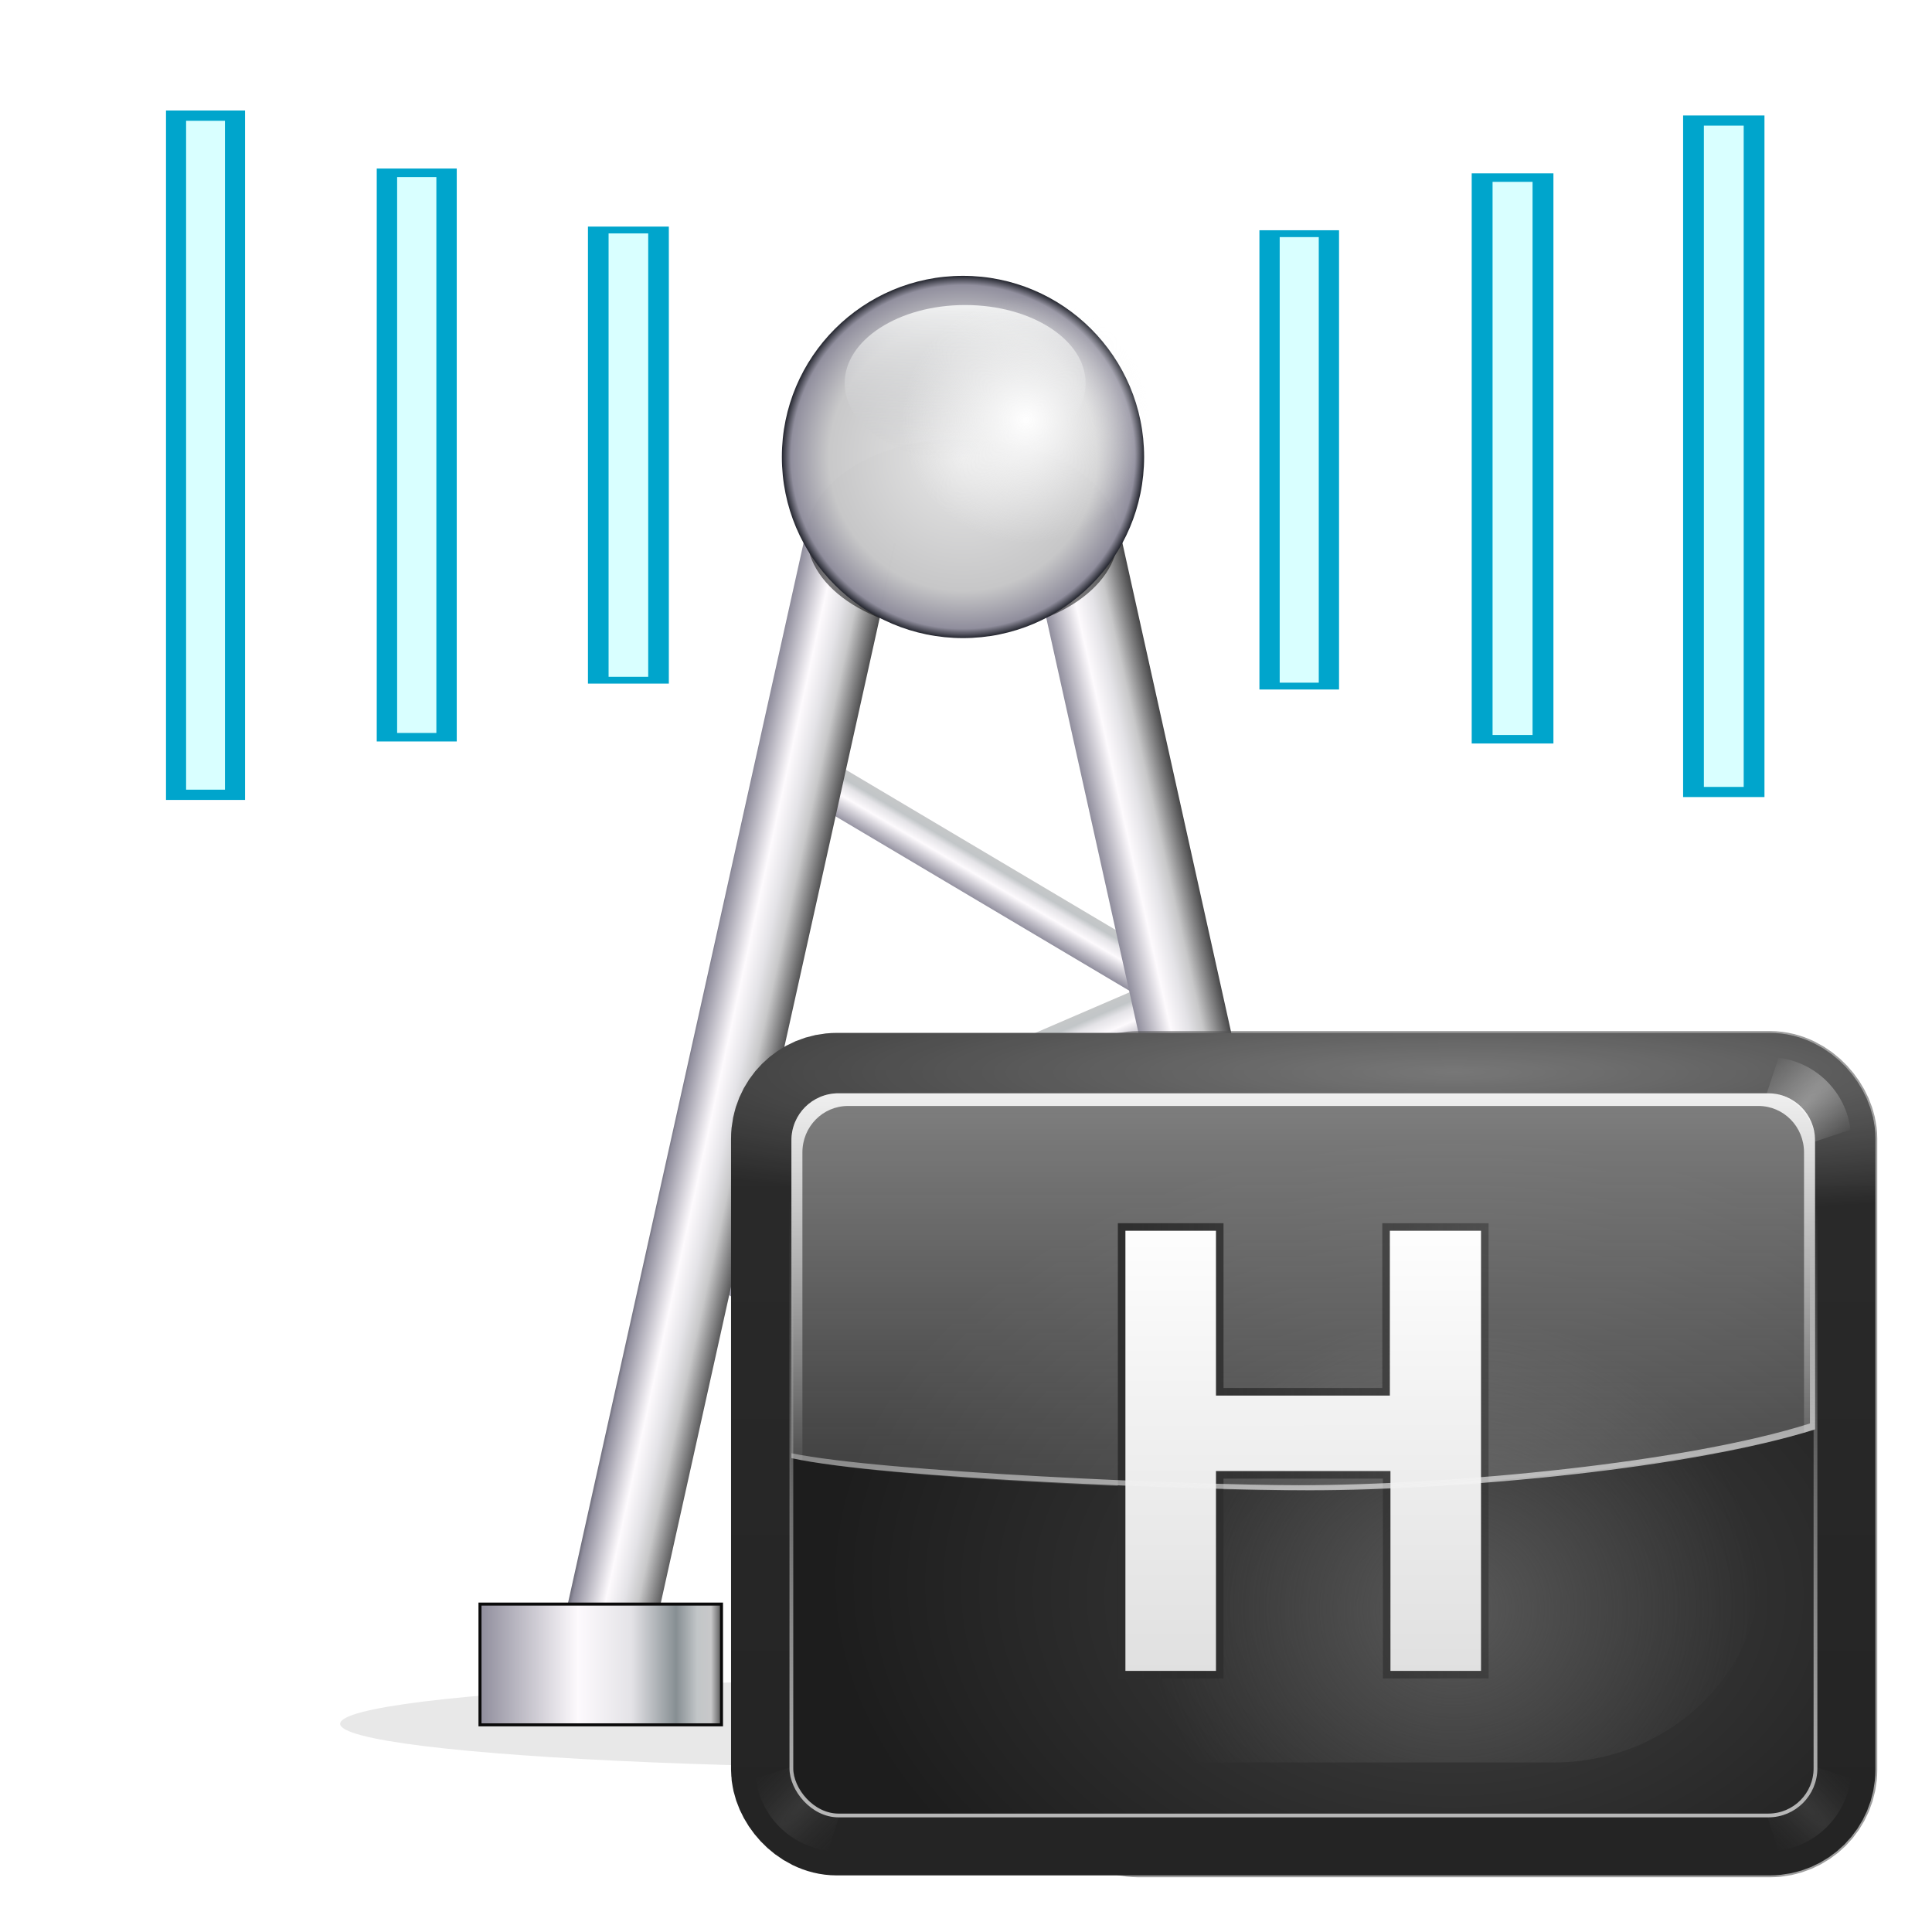 <svg height="256" viewBox="0 0 256 256" width="256" xmlns="http://www.w3.org/2000/svg" xmlns:xlink="http://www.w3.org/1999/xlink">
  <defs>
    <linearGradient id="linearGradient1640">
      <stop offset="0" stop-color="#908e9d"/>
      <stop offset=".406" stop-color="#fdfafd"/>
      <stop offset=".586" stop-color="#e4e3e7"/>
      <stop offset=".692" stop-color="#c2c6c8"/>
      <stop offset=".957" stop-color="#c8c8c9"/>
      <stop offset="1" stop-color="#555"/>
    </linearGradient>
    <linearGradient id="linearGradient1574">
      <stop offset="0" stop-color="#908e9d"/>
      <stop offset=".406" stop-color="#fdfafd"/>
      <stop offset=".626" stop-color="#e4e3e7"/>
      <stop offset=".812" stop-color="#878f93"/>
      <stop offset=".9" stop-color="#c2c6c8"/>
      <stop offset=".957" stop-color="#c8c8c9"/>
      <stop offset="1" stop-color="#555"/>
    </linearGradient>
    <linearGradient id="linearGradient1084">
      <stop offset="0" stop-color="#22242d"/>
      <stop offset=".119" stop-color="#908e9d"/>
      <stop offset=".423" stop-color="#fdfafd"/>
      <stop offset=".589" stop-color="#e4e3e7"/>
      <stop offset=".72" stop-color="#c8c8c9"/>
      <stop offset="1" stop-color="#3b3b3c"/>
    </linearGradient>
    <linearGradient id="linearGradient1068" gradientUnits="userSpaceOnUse" x1="87.542" x2="101.36" xlink:href="#linearGradient1084" y1="150.851" y2="153.871"/>
    <linearGradient id="linearGradient1092" gradientUnits="userSpaceOnUse" x1="151.417" x2="165.095" xlink:href="#linearGradient1084" y1="146.933" y2="143.881"/>
    <radialGradient id="radialGradient1093" cx="127.601" cy="60.55" gradientUnits="userSpaceOnUse" r="24">
      <stop offset="0" stop-color="#e9e9e9"/>
      <stop offset=".74" stop-color="#c8c8c9"/>
      <stop offset=".949" stop-color="#908e9d"/>
      <stop offset="1" stop-color="#22242d"/>
    </radialGradient>
    <radialGradient id="radialGradient1105" cx="67.487" cy="29.377" gradientTransform="matrix(3.037 0 0 2.997 -69.01 -32.38)" gradientUnits="userSpaceOnUse" r="5.429">
      <stop offset="0" stop-color="#fff"/>
      <stop offset="1" stop-color="#f5f5f5" stop-opacity="0"/>
    </radialGradient>
    <linearGradient id="linearGradient1117" gradientUnits="userSpaceOnUse" x1="128.175" x2="128.031" y1="40.418" y2="60.84">
      <stop offset="0" stop-color="#f1f2f2"/>
      <stop offset="1" stop-color="#c3c4c7" stop-opacity="0"/>
    </linearGradient>
    <filter id="filter1137" color-interpolation-filters="sRGB" height="1.073" width="1.071" x="-.035" y="-.037">
      <feGaussianBlur stdDeviation=".107"/>
    </filter>
    <linearGradient id="linearGradient1147" gradientUnits="userSpaceOnUse" x1="128.857" x2="132.566" xlink:href="#linearGradient1640" y1="119.055" y2="112.744"/>
    <linearGradient id="linearGradient1147-3" gradientUnits="userSpaceOnUse" x1="130.482" x2="136.011" xlink:href="#linearGradient1640" y1="191.91" y2="182.505"/>
    <linearGradient id="linearGradient1147-1" gradientTransform="matrix(1.428 -1.966 1.966 1.428 -86.571 189.284)" gradientUnits="userSpaceOnUse" x1="64.628" x2="66.483" xlink:href="#linearGradient1640" y1="61.252" y2="58.097"/>
    <linearGradient id="linearGradient1558" gradientTransform="matrix(3.56 0 0 4.45 -61.327 -291.777)" gradientUnits="userSpaceOnUse" x1="35.092" x2="44.08" xlink:href="#linearGradient1574" y1="115.128" y2="115.128"/>
    <linearGradient id="linearGradient1558-9" gradientTransform="matrix(3.56 0 0 4.45 34.673 -291.777)" gradientUnits="userSpaceOnUse" x1="35.092" x2="44.08" xlink:href="#linearGradient1574" y1="115.128" y2="115.128"/>
    <filter id="filter1239-2-6-7" color-interpolation-filters="sRGB" height="1.054" width="1.621" x="-.311" y="-.027">
      <feGaussianBlur stdDeviation=".42"/>
    </filter>
    <filter id="filter1271-0-6-3" color-interpolation-filters="sRGB" height="1.004" width="1.084" x="-.042" y="-.002">
      <feGaussianBlur stdDeviation=".028"/>
    </filter>
    <filter id="filter1239-2-6-0" color-interpolation-filters="sRGB" height="1.054" width="1.622" x="-.311" y="-.027">
      <feGaussianBlur stdDeviation=".42"/>
    </filter>
    <filter id="filter1271-0-8" color-interpolation-filters="sRGB" height="1.004" width="1.084" x="-.042" y="-.002">
      <feGaussianBlur stdDeviation=".028"/>
    </filter>
    <filter id="filter1239-2-6-8" color-interpolation-filters="sRGB" height="1.054" width="1.62" x="-.31" y="-.027">
      <feGaussianBlur stdDeviation=".42"/>
    </filter>
    <filter id="filter1271-0-2" color-interpolation-filters="sRGB" height="1.004" width="1.084" x="-.042" y="-.002">
      <feGaussianBlur stdDeviation=".028"/>
    </filter>
    <filter id="filter1239-2-6-4" color-interpolation-filters="sRGB" height="1.054" width="1.621" x="-.31" y="-.027">
      <feGaussianBlur stdDeviation=".42"/>
    </filter>
    <filter id="filter1271-0-1" color-interpolation-filters="sRGB" height="1.004" width="1.084" x="-.042" y="-.002">
      <feGaussianBlur stdDeviation=".028"/>
    </filter>
    <filter id="filter1239-2-6-3" color-interpolation-filters="sRGB" height="1.054" width="1.62" x="-.31" y="-.027">
      <feGaussianBlur stdDeviation=".42"/>
    </filter>
    <filter id="filter1271-0-7" color-interpolation-filters="sRGB" height="1.004" width="1.084" x="-.042" y="-.002">
      <feGaussianBlur stdDeviation=".028"/>
    </filter>
    <filter id="filter1239-2-6-5" color-interpolation-filters="sRGB" height="1.054" width="1.619" x="-.309" y="-.027">
      <feGaussianBlur stdDeviation=".42"/>
    </filter>
    <filter id="filter1271-0-5" color-interpolation-filters="sRGB" height="1.004" width="1.084" x="-.042" y="-.002">
      <feGaussianBlur stdDeviation=".028"/>
    </filter>
    <filter id="filter953" color-interpolation-filters="sRGB" height="2.62" width="1.116" x="-.058" y="-.81">
      <feGaussianBlur stdDeviation="1.993"/>
    </filter>
    <linearGradient id="linearGradient5225">
      <stop offset="0" stop-color="#fff"/>
      <stop offset="1" stop-color="#fff" stop-opacity="0"/>
    </linearGradient>
    <filter id="filter5366-3" height="1.199" width="1.199" x="-.099" y="-.099">
      <feGaussianBlur stdDeviation=".521"/>
    </filter>
    <radialGradient id="radialGradient5223-6" cx="64" cy="26.932" gradientTransform="matrix(.598 0 0 .139 -53.304 59.518)" gradientUnits="userSpaceOnUse" r="44" xlink:href="#linearGradient5225"/>
    <linearGradient id="linearGradient3146-7" gradientUnits="userSpaceOnUse" spreadMethod="pad" x1="-16.717" x2="-16.717" y1="56.145" y2="109.983">
      <stop offset="0" stop-color="#2b2b2b"/>
      <stop offset="1" stop-color="#242424"/>
    </linearGradient>
    <radialGradient id="radialGradient5231-5" cx="64" cy="21.661" gradientTransform="matrix(1.654 0 0 .214 -120.893 55.491)" gradientUnits="userSpaceOnUse" r="44">
      <stop offset="0" stop-color="#fff" stop-opacity=".497"/>
      <stop offset="1" stop-color="#fff" stop-opacity="0"/>
    </radialGradient>
    <radialGradient id="radialGradient5213-3" cx="26.031" cy="26.031" gradientTransform="matrix(4.019 4.019 -.707 .707 -60.177 -96.991)" gradientUnits="userSpaceOnUse" r="5.969" xlink:href="#linearGradient5225"/>
    <filter id="filter5199-5" height="1.24" width="1.24" x="-.12" y="-.12">
      <feGaussianBlur stdDeviation=".597"/>
    </filter>
    <radialGradient id="radialGradient5209-6" cx="26.031" cy="26.031" gradientTransform="matrix(4.019 4.019 -.707 .707 -60.177 -96.991)" gradientUnits="userSpaceOnUse" r="5.969">
      <stop offset="0" stop-color="#717171"/>
      <stop offset="1" stop-color="#404040" stop-opacity="0"/>
    </radialGradient>
    <radialGradient id="radialGradient5023-2" cx="64" cy="73.475" fx="64" fy="77.238" gradientTransform="matrix(1.039 -0 0 .73 -81.557 39.967)" gradientUnits="userSpaceOnUse" r="40">
      <stop offset="0" stop-color="#404040"/>
      <stop offset="1" stop-color="#1d1d1d"/>
    </radialGradient>
    <radialGradient id="radialGradient5258-9" cx="64" cy="82" gradientUnits="userSpaceOnUse" r="37.817">
      <stop offset="0" stop-color="#585858"/>
      <stop offset="1" stop-color="#4b4b4b" stop-opacity="0"/>
    </radialGradient>
    <filter id="filter5312-1" height="1.269" width="1.181" x="-.09" y="-.135">
      <feGaussianBlur stdDeviation="4.243"/>
    </filter>
    <linearGradient id="linearGradient5086-2" gradientUnits="userSpaceOnUse" x1="-7.011" x2="-7.011" y1="57.85" y2="100.632">
      <stop offset="0" stop-color="#dadada" stop-opacity=".567"/>
      <stop offset="1" stop-color="#dfdfdf" stop-opacity="0"/>
    </linearGradient>
    <linearGradient id="linearGradient1959" gradientUnits="userSpaceOnUse" x1="-41.36" x2="8.12" y1="83.684" y2="83.684">
      <stop offset="0" stop-color="#2d2d2d"/>
      <stop offset="1" stop-color="#2d2d2d" stop-opacity="0"/>
    </linearGradient>
    <filter id="filter2456-7" color-interpolation-filters="sRGB" height="1.166" width="1.206" x="-.103" y="-.083">
      <feGaussianBlur stdDeviation=".8"/>
    </filter>
    <linearGradient id="linearGradient1961" gradientUnits="userSpaceOnUse" x1="-14.959" x2="-14.92" y1="67.413" y2="99.086">
      <stop offset="0" stop-color="#fff"/>
      <stop offset="1" stop-color="#dfdfdf"/>
    </linearGradient>
    <linearGradient id="linearGradient5103-0" gradientUnits="userSpaceOnUse" x1="9.65" x2="7.657" y1="93.86" y2="70.248">
      <stop offset="0" stop-color="#fff"/>
      <stop offset="1" stop-color="#dfdfdf" stop-opacity="0"/>
    </linearGradient>
    <linearGradient id="linearGradient5114-9" gradientUnits="userSpaceOnUse" x1="-7.011" x2="-7.011" xlink:href="#linearGradient5225" y1="57.85" y2="87.673"/>
    <linearGradient id="linearGradient5138-3" gradientUnits="userSpaceOnUse" x1="82.55" x2="82.55" y1="108.25" y2="35.434">
      <stop offset="0" stop-color="#c0c0c0"/>
      <stop offset="1" stop-color="#c0c0c0" stop-opacity="0"/>
    </linearGradient>
    <filter id="filter5316-6" height="1.029" width="1.021" x="-.01" y="-.015">
      <feGaussianBlur stdDeviation=".402"/>
    </filter>
  </defs>
  <ellipse cx="64.065" cy="115.93" filter="url(#filter953)" opacity=".3" rx="41.329" ry="2.952" transform="matrix(2 0 0 2 -.399 -3.45)"/>
  <path d="m158.789 131.525-66.682 28.732" fill="none" stroke="url(#linearGradient1147-1)" stroke-width="7.29"/>
  <path d="m172.057 211.214-76.586-45.467" fill="none" stroke="url(#linearGradient1147-3)" stroke-width="8.942"/>
  <path d="m156.754 132.008-51.39-30.508" fill="none" stroke="url(#linearGradient1147)" stroke-width="6"/>
  <path d="m79.601 220.55 32-144" fill="none" stroke="url(#linearGradient1068)" stroke-linecap="square" stroke-width="12"/>
  <path d="m143.601 76.55 32 144" fill="none" stroke="url(#linearGradient1092)" stroke-linecap="square" stroke-width="12"/>
  <ellipse cx="56.949" cy="38.356" fill-opacity=".527" filter="url(#filter1137)" opacity=".988" rx="3.61" ry="3.508" transform="matrix(5.71 0 0 3.676 -197.637 -70.023)"/>
  <circle cx="127.601" cy="60.55" fill="url(#radialGradient1093)" opacity=".988" r="24"/>
  <ellipse cx="127.887" cy="50.773" fill="url(#linearGradient1117)" opacity=".988" rx="15.964" ry="10.355"/>
  <ellipse cx="135.948" cy="55.655" fill="url(#radialGradient1105)" opacity=".988" rx="16.488" ry="16.27"/>
  <rect fill="url(#linearGradient1558)" height="16" stroke="#0a0a0a" stroke-linecap="square" stroke-width=".4" width="32" x="63.601" y="212.55"/>
  <rect fill="url(#linearGradient1558-9)" height="16" stroke="#0a0a0a" stroke-linecap="square" stroke-width=".4" width="32" x="159.601" y="212.55"/>
  <g transform="matrix(2 0 0 2 -.399 -3.45)">
    <g transform="matrix(1.608 0 0 1.231 -88.791 -46.899)">
      <rect fill="#00a5cc" filter="url(#filter1239-2-6-5)" height="37.105" width="3.256" x="62.182" y="45.447"/>
      <rect fill="#d9ffff" filter="url(#filter1271-0-5)" height="36" width="1.6" x="63.01" y="46"/>
    </g>
    <g transform="matrix(1.631 0 0 1.023 -76.269 -33.601)">
      <rect fill="#00a5cc" filter="url(#filter1239-2-6-3)" height="37.105" width="3.25" x="62.188" y="45.447"/>
      <rect fill="#d9ffff" filter="url(#filter1271-0-7)" height="36" width="1.594" x="63.016" y="46"/>
    </g>
    <g transform="matrix(1.651 0 0 .816 -63.526 -20.347)">
      <rect fill="#00a5cc" filter="url(#filter1239-2-6-4)" height="37.105" width="3.246" x="62.192" y="45.447"/>
      <rect fill="#d9ffff" filter="url(#filter1271-0-1)" height="36" width="1.59" x="63.02" y="46"/>
    </g>
    <g transform="matrix(1.622 0 0 .82 -17.836 -20.286)">
      <rect fill="#00a5cc" filter="url(#filter1239-2-6-8)" height="37.105" width="3.252" x="62.562" y="45.447"/>
      <rect fill="#d9ffff" filter="url(#filter1271-0-2)" height="36" width="1.596" x="63.39" y="46"/>
    </g>
    <g transform="matrix(1.67 0 0 1.018 -6.775 -33.055)">
      <rect fill="#00a5cc" filter="url(#filter1239-2-6-0)" height="37.105" width="3.242" x="62.562" y="45.447"/>
      <rect fill="#d9ffff" filter="url(#filter1271-0-8)" height="36" width="1.586" x="63.39" y="46"/>
    </g>
    <g transform="matrix(1.662 0 0 1.217 7.732 -45.934)">
      <rect fill="#00a5cc" filter="url(#filter1239-2-6-7)" height="37.105" width="3.243" x="62.562" y="45.447"/>
      <rect fill="#d9ffff" filter="url(#filter1271-0-6-3)" height="36" width="1.587" x="63.39" y="46"/>
    </g>
  </g>
  <g transform="matrix(2 0 0 2 222.785 21.836)">
    <rect fill="#565656" filter="url(#filter5366-3)" height="95.634" opacity=".75" rx="6.005" stroke="#545454" stroke-width="16.5" transform="matrix(.5 0 0 .5 -47.051 53.424)" width="95.634" x="16.183" y="16.183"/>
    <rect fill="none" height="47.817" rx="3.003" stroke="url(#radialGradient5223-6)" stroke-width="8" width="67.817" x="-58.959" y="61.515"/>
    <rect fill="none" height="47.817" rx="3.003" stroke="url(#linearGradient3146-7)" stroke-width="8" width="67.817" x="-58.959" y="61.515"/>
    <rect fill="none" height="47.817" opacity=".727" rx="3.003" stroke="url(#radialGradient5231-5)" stroke-width="8" width="67.817" x="-58.959" y="61.515"/>
    <path d="m28.031 20.062c-4.139.474-7.495 3.829-7.969 7.969l11.938 3.969z" fill="url(#radialGradient5213-3)" filter="url(#filter5199-5)" opacity=".6" transform="matrix(-0 .598 -.598 -0 23.203 47.169)"/>
    <path d="m28.031 20.062c-4.139.474-7.495 3.829-7.969 7.969l11.938 3.969z" fill="url(#radialGradient5209-6)" filter="url(#filter5199-5)" opacity=".517" transform="matrix(-.598 -0 0 -.598 23.204 123.676)"/>
    <path d="m28.031 20.062c-4.139.474-7.495 3.829-7.969 7.969l11.938 3.969z" fill="url(#radialGradient5209-6)" filter="url(#filter5199-5)" opacity=".517" transform="matrix(0 -.598 .598 0 -73.303 123.678)"/>
    <path d="m28.031 20.062c-4.139.474-7.495 3.829-7.969 7.969l11.938 3.969z" fill="url(#radialGradient5213-3)" filter="url(#filter5199-5)" opacity=".75" transform="matrix(.598 0 0 .598 -73.304 47.17)"/>
    <rect fill="url(#radialGradient5023-2)" height="47.817" rx="3.123" width="67.817" x="-58.959" y="61.515"/>
    <rect fill="url(#radialGradient5258-9)" filter="url(#filter5312-1)" height="75.634" rx="25.502" transform="matrix(.539 0 0 .514 -49.577 53.515)" width="112.707" x="-10.89" y="26.183"/>
    <path d="m-55.84 61.515c-1.73 0-3.119 1.389-3.119 3.119v21.051c6.271 1.366 25.132 2.129 32.322 2.129 10.047 0 27.445-1.476 35.495-4.035v-19.145c0-1.73-1.389-3.119-3.119-3.119z" fill="url(#linearGradient5086-2)"/>
    <g transform="translate(3.009 1.739)">
      <g fill="none" filter="url(#filter2456-7)" stroke="url(#linearGradient1959)">
        <path d="m-22.28 84.804v13.24h6v-29.16h-6.04v10.92h-11.52v-10.92h-6v29.16h6v-13.24z" stroke="url(#linearGradient1959)"/>
      </g>
      <g fill="url(#linearGradient1961)">
        <path d="m-22.28 84.804v13.24h6v-29.16h-6.04v10.92h-11.52v-10.92h-6v29.16h6v-13.24z" fill="url(#linearGradient1961)"/>
      </g>
    </g>
    <path d="m8.391 63.01c.092.298.131.624.131.953v19.426c-8.165 2.596-23.695 4.091-33.887 4.091-6.912 0-27.507-.865-33.594-2.117v.324c6.271 1.366 27.132 2.129 34.322 2.129 10.047 0 25.445-1.476 33.495-4.035v-19.145c0-.598-.178-1.152-.467-1.625z" fill="url(#linearGradient5103-0)"/>
    <path d="m-55.84 61.515c-1.73 0-3.119 1.389-3.119 3.119v21.051c.241.052.486.099.728.149v-20.397c0-1.714 1.348-3.082 3.026-3.082h60.308c1.678 0 3.026 1.368 3.026 3.082v18.566c.242-.074.489-.148.728-.224v-19.145c0-1.73-1.389-3.119-3.119-3.119z" fill="url(#linearGradient5114-9)"/>
    <rect fill="none" filter="url(#filter5316-6)" height="80" rx="5.224" stroke="url(#linearGradient5138-3)" stroke-width=".418" transform="matrix(.598 0 0 .598 -53.304 47.17)" width="113.461" x="-9.461" y="24"/>
  </g>
</svg>

